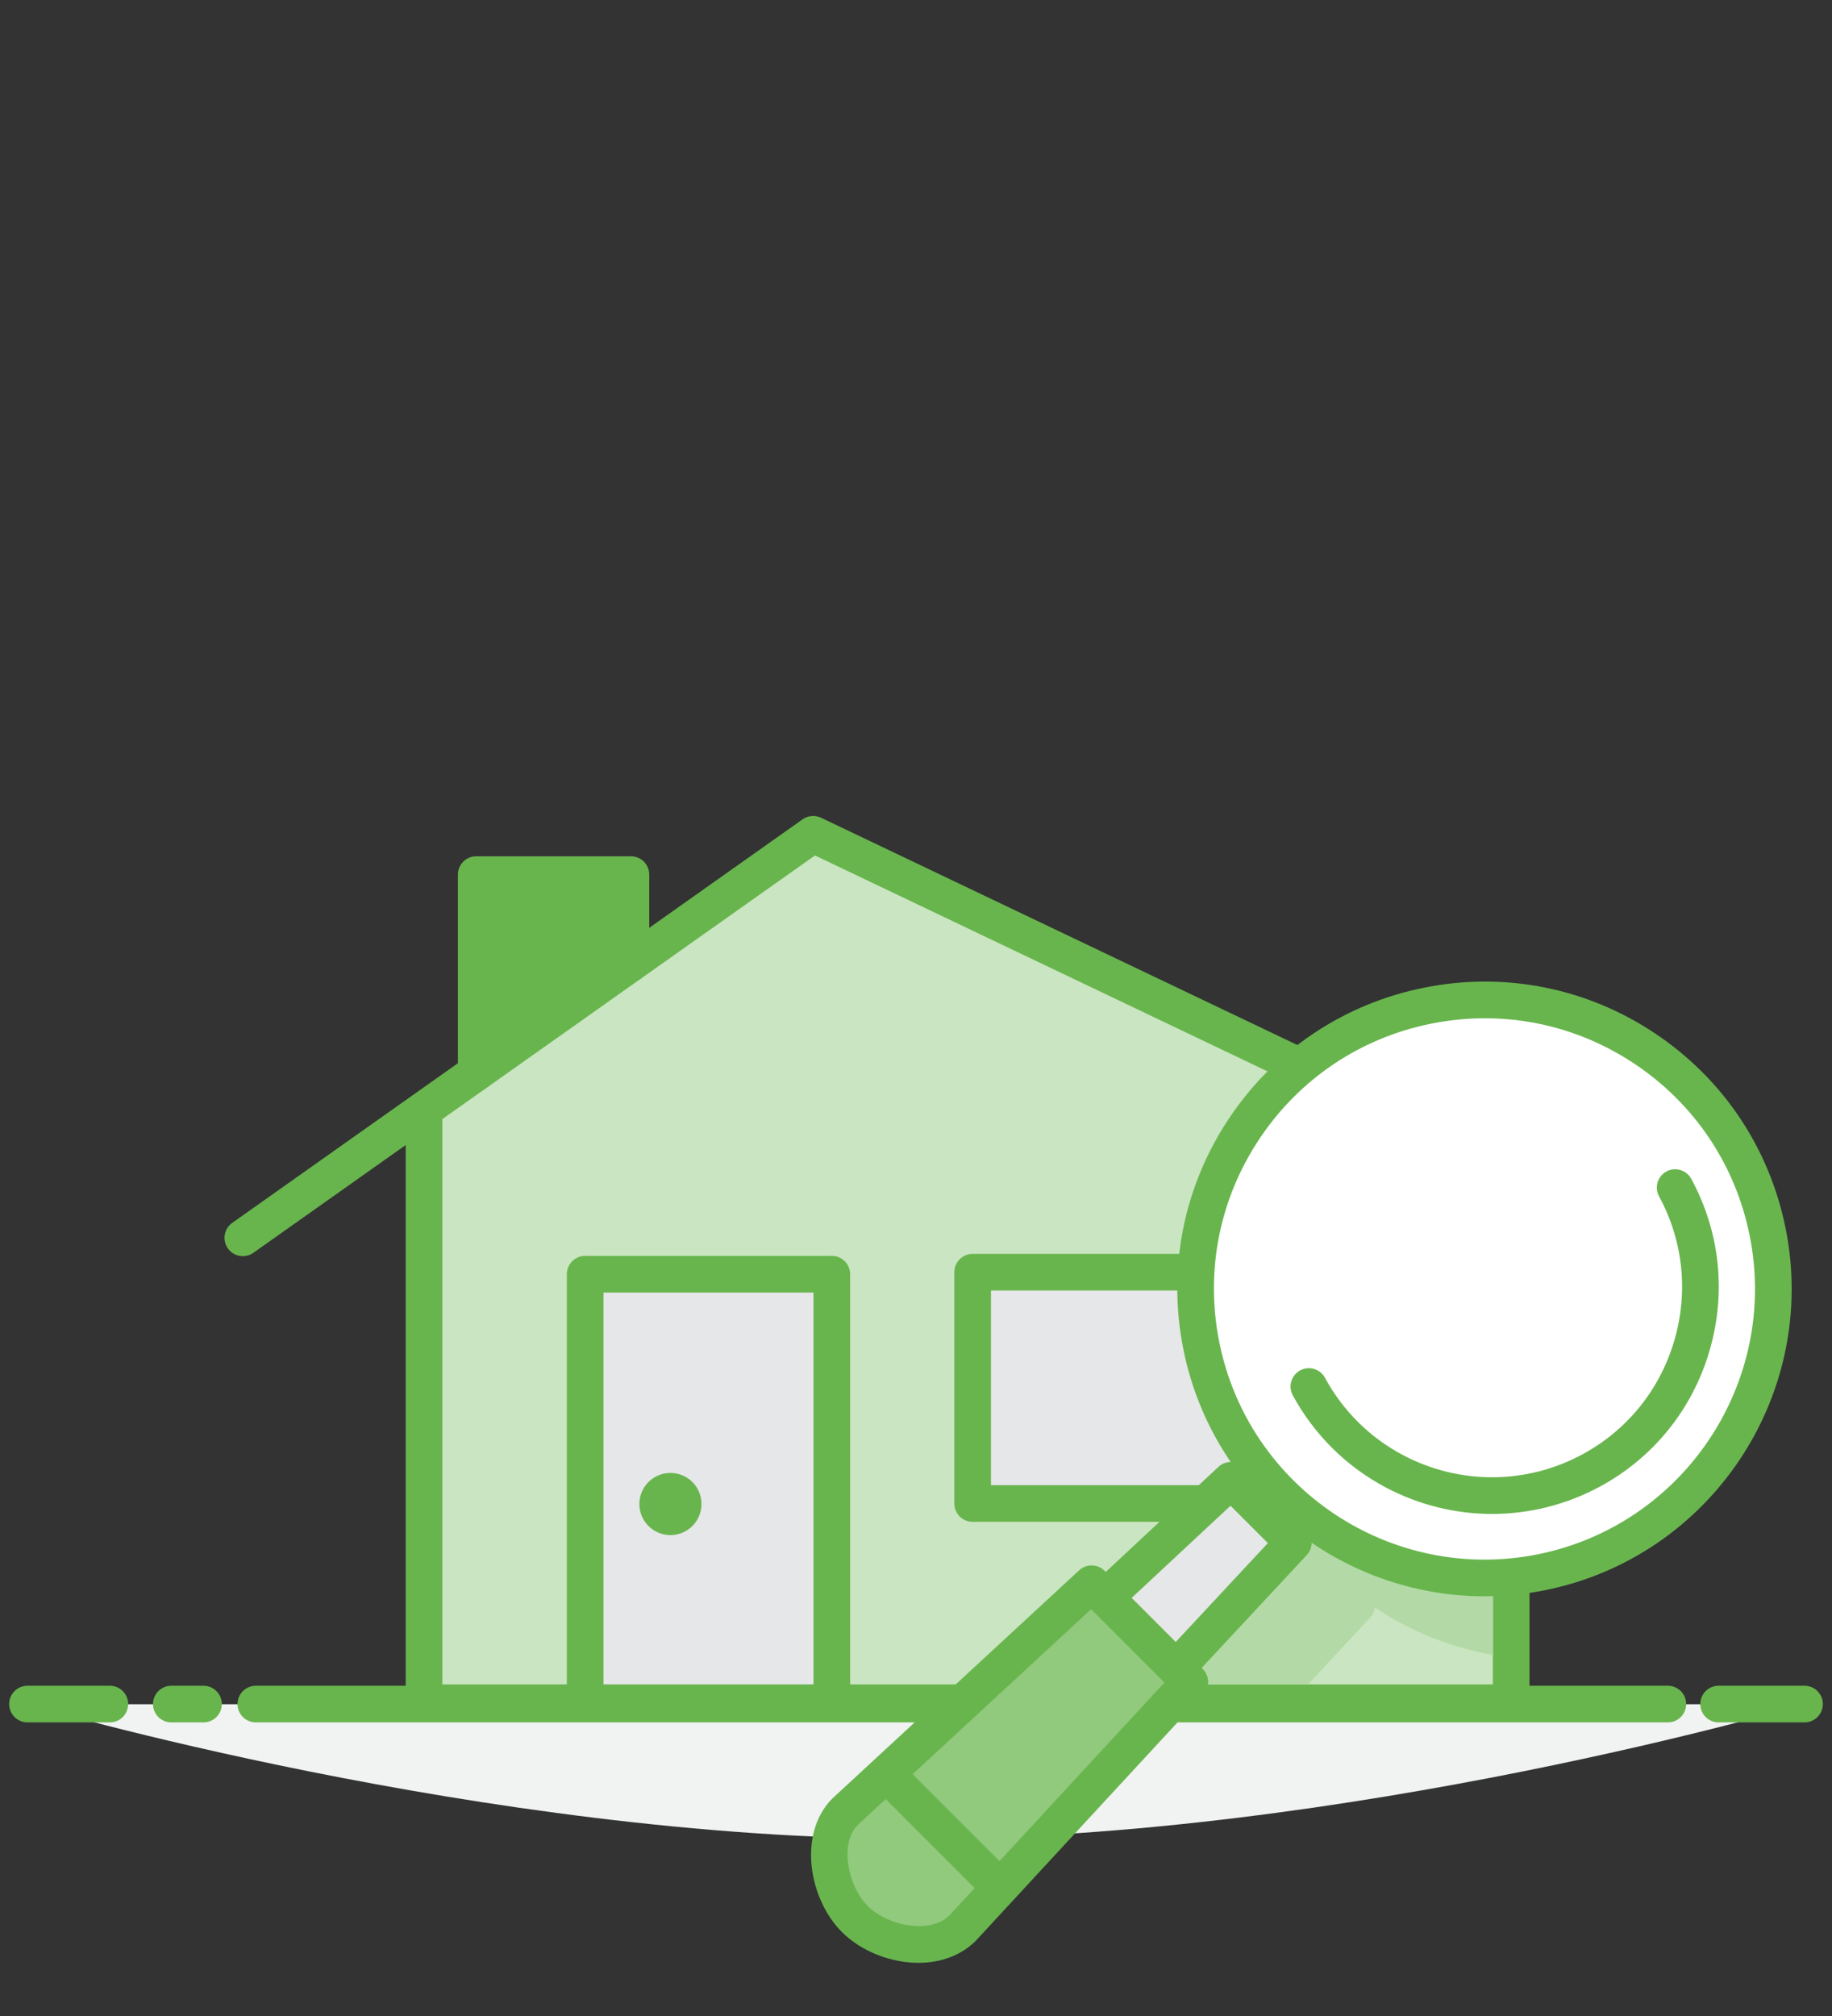 <?xml version="1.0" encoding="utf-8"?>
<!-- Generator: Adobe Illustrator 15.1.0, SVG Export Plug-In . SVG Version: 6.00 Build 0)  -->
<!DOCTYPE svg PUBLIC "-//W3C//DTD SVG 1.1//EN" "http://www.w3.org/Graphics/SVG/1.1/DTD/svg11.dtd">
<svg version="1.1" id="Layer_1" xmlns="http://www.w3.org/2000/svg" xmlns:xlink="http://www.w3.org/1999/xlink" x="0px" y="0px"
	 width="200px" height="220px" viewBox="0 -20 200 220" enable-background="new 0 -20 200 220" xml:space="preserve">
<rect x="0" y="-20" width="200" height="220" fill="#333333" stroke="none"/>
<g>
	<polygon fill="#CAE5C1" points="164.979,107.384 88.773,71.043 46.29,101.09 46.29,115.021 46.29,165.794 164.979,165.794 
		164.979,114.662 	"/>
	<g>
		<path fill="#F1F2F2" d="M197,165.977H3c0,0,49.891,14.699,97,14.699C147.109,180.676,197,165.977,197,165.977"/>
		<path fill="#68B54D" d="M11.993,167.959H3c-1.105,0-2-0.896-2-2s0.895-2,2-2h8.993c1.104,0,2,0.896,2,2
			S13.098,167.959,11.993,167.959"/>
		<path fill="#68B54D" d="M22.216,167.959h-3.515c-1.104,0-2-0.896-2-2s0.896-2,2-2h3.515c1.104,0,2,0.896,2,2
			S23.32,167.959,22.216,167.959"/>
		<path fill="#68B54D" d="M182.082,167.959H27.93c-1.105,0-2-0.896-2-2s0.895-2,2-2h154.152c1.104,0,2,0.896,2,2
			S183.186,167.959,182.082,167.959"/>
		<path fill="#68B54D" d="M197,167.959h-9.378c-1.104,0-2-0.896-2-2s0.896-2,2-2H197c1.104,0,2,0.896,2,2
			S198.104,167.959,197,167.959"/>
		<path fill="#68B54D" d="M180.993,112.811l-91.36-43.573c-0.653-0.31-1.424-0.245-2.014,0.173l-62.266,44.038
			c-0.9,0.638-1.115,1.885-0.479,2.787c0.391,0.552,1.008,0.846,1.636,0.846c0.399,0,0.802-0.119,1.153-0.367l16.627-11.761v60.858
			c0,1.104,0.896,2,2,2h118.688c1.104,0,2-0.896,2-2v-55.252l12.291,5.86c0.998,0.472,2.188,0.056,2.668-0.942
			C182.412,114.48,181.99,113.286,180.993,112.811 M162.979,163.812H48.291v-61.688l40.68-28.771l74.007,35.299V163.812
			L162.979,163.812z"/>
		<rect x="63.883" y="119.05" fill="#E6E7E8" width="26.926" height="46.763"/>
		<path fill="#68B54D" d="M90.809,167.812H63.883c-1.104,0-2-0.896-2-2V119.05c0-1.104,0.896-2,2-2h26.926c1.104,0,2,0.896,2,2
			v46.763C92.809,166.917,91.913,167.812,90.809,167.812 M65.883,163.812h22.926V121.05H65.883V163.812z"/>
		<rect x="106.184" y="118.834" fill="#E6E7E8" width="44.51" height="25.238"/>
		<path fill="#68B54D" d="M150.691,146.072h-44.508c-1.104,0-2-0.896-2-2v-25.238c0-1.104,0.896-2,2-2h44.508c1.104,0,2,0.896,2,2
			v25.238C152.691,145.177,151.796,146.072,150.691,146.072 M108.184,142.072h40.51v-21.238h-40.51V142.072z"/>
		<path fill="#68B54D" d="M68.878,73.443h-16.89c-1.104,0-2,0.896-2,2V97.06c0,1.104,0.896,2,2,2s2-0.896,2-2v-1.414l13.26-9.378
			c0.363,0.511,0.956,0.847,1.63,0.847c1.104,0,2-0.896,2-2v-9.671C70.878,74.339,69.982,73.443,68.878,73.443"/>
		<path fill="#B3DAA6" d="M140.777,146.124c-0.404,0.069-0.795,0.254-1.116,0.556l-12.183,11.353l-0.002-0.005
			c-0.828-0.826-2.16-0.854-3.021-0.061l-6.312,5.835h24.659l6.744-7.237c0.306-0.328,0.488-0.727,0.556-1.137
			c0.008,0.006,0.019,0.012,0.026,0.021c3.951,2.635,8.323,4.354,12.865,5.151v-12.916C162.994,147.684,152.898,147,140.777,146.124
			"/>
		<path fill="#68B54D" d="M76.582,144.129c0,1.873-1.518,3.391-3.391,3.391s-3.391-1.518-3.391-3.391s1.518-3.393,3.391-3.393
			S76.582,142.256,76.582,144.129"/>
		<path fill="#FFFFFF" d="M168.246,151.584c-17.076,3.414-33.688-7.663-37.1-24.741c-3.414-17.077,7.66-33.688,24.733-37.102
			c17.076-3.413,33.688,7.664,37.103,24.741C196.396,131.559,185.322,148.17,168.246,151.584"/>
		<path fill="#68B54D" d="M162.057,154.199c-15.652,0-29.688-11.042-32.871-26.965c-1.756-8.783,0.015-17.726,4.981-25.178
			c4.968-7.452,12.541-12.521,21.324-14.278c8.778-1.756,17.723,0.015,25.174,4.982c7.452,4.97,12.521,12.543,14.278,21.327
			c3.625,18.133-8.176,35.83-26.305,39.455h-0.002C166.43,153.986,164.227,154.199,162.057,154.199 M168.246,151.584h0.01H168.246z
			 M162.124,91.12c-1.942,0-3.899,0.192-5.849,0.582c-7.735,1.546-14.405,6.012-18.78,12.575
			c-4.376,6.562-5.935,14.438-4.388,22.174c3.19,15.968,18.778,26.361,34.746,23.172c15.967-3.191,26.358-18.781,23.166-34.75
			c-1.545-7.734-6.013-14.405-12.574-18.782C173.537,92.817,167.895,91.12,162.124,91.12"/>
		<path fill="#68B54D" d="M162.891,145.211c-3.971,0-7.942-0.958-11.578-2.875c-4.317-2.277-7.838-5.761-10.182-10.074
			c-0.527-0.971-0.167-2.185,0.805-2.712c0.969-0.526,2.185-0.167,2.711,0.804c1.965,3.616,4.914,6.537,8.531,8.445
			c6.168,3.252,13.498,3.212,19.607-0.107c4.861-2.637,8.408-7.021,9.984-12.346c1.576-5.322,0.989-10.932-1.649-15.794
			c-0.526-0.971-0.167-2.185,0.805-2.712c0.97-0.525,2.185-0.168,2.712,0.805c3.148,5.801,3.85,12.49,1.969,18.838
			c-1.881,6.35-6.109,11.578-11.91,14.728C171.008,144.209,166.951,145.211,162.891,145.211"/>
		<path fill="#E6E7E8" d="M141.189,148.343l-17.715,19.013c-1.093,1.09-9.193-7.014-8.104-8.104l19.012-17.715L141.189,148.343z"/>
		<path fill="#68B54D" d="M123.229,169.467c-1.465,0-3.385-1.279-6.037-3.932c-3.83-3.831-4.799-6.133-3.233-7.698l19.062-17.764
			c0.789-0.734,2.018-0.714,2.777,0.049l6.807,6.808c0.764,0.762,0.783,1.988,0.049,2.776l-17.715,19.012
			C124.441,169.215,123.88,169.467,123.229,169.467 M117.592,159.916c1.008,1.504,3.717,4.212,5.219,5.219l15.602-16.742
			l-4.076-4.076L117.592,159.916z"/>
		<path fill="#91C97D" d="M129.896,163.555l-24.836,26.879c-2.949,2.948-8.796,1.928-11.747-1.021
			c-2.949-2.95-3.971-8.796-1.021-11.745l26.878-24.836L129.896,163.555z"/>
		<path fill="#68B54D" d="M131.311,162.141l-10.725-10.724c-0.759-0.759-1.982-0.783-2.771-0.056l-26.936,24.891
			c-3.816,3.816-2.584,10.969,1.021,14.574c1.779,1.779,4.352,2.98,7.056,3.295c0.446,0.052,0.884,0.077,1.315,0.077
			c2.467,0,4.686-0.834,6.256-2.407l24.836-26.879C132.093,164.123,132.068,162.898,131.311,162.141 M94.729,187.998
			c-2.189-2.189-3.109-6.829-1.078-8.862l3.041-2.81l9.71,9.71l-2.756,2.983C101.557,191.107,96.919,190.188,94.729,187.998
			 M109.118,183.098l-9.487-9.488l19.486-18.004l8.005,8.004L109.118,183.098z"/>
	</g>
</g>
</svg>
